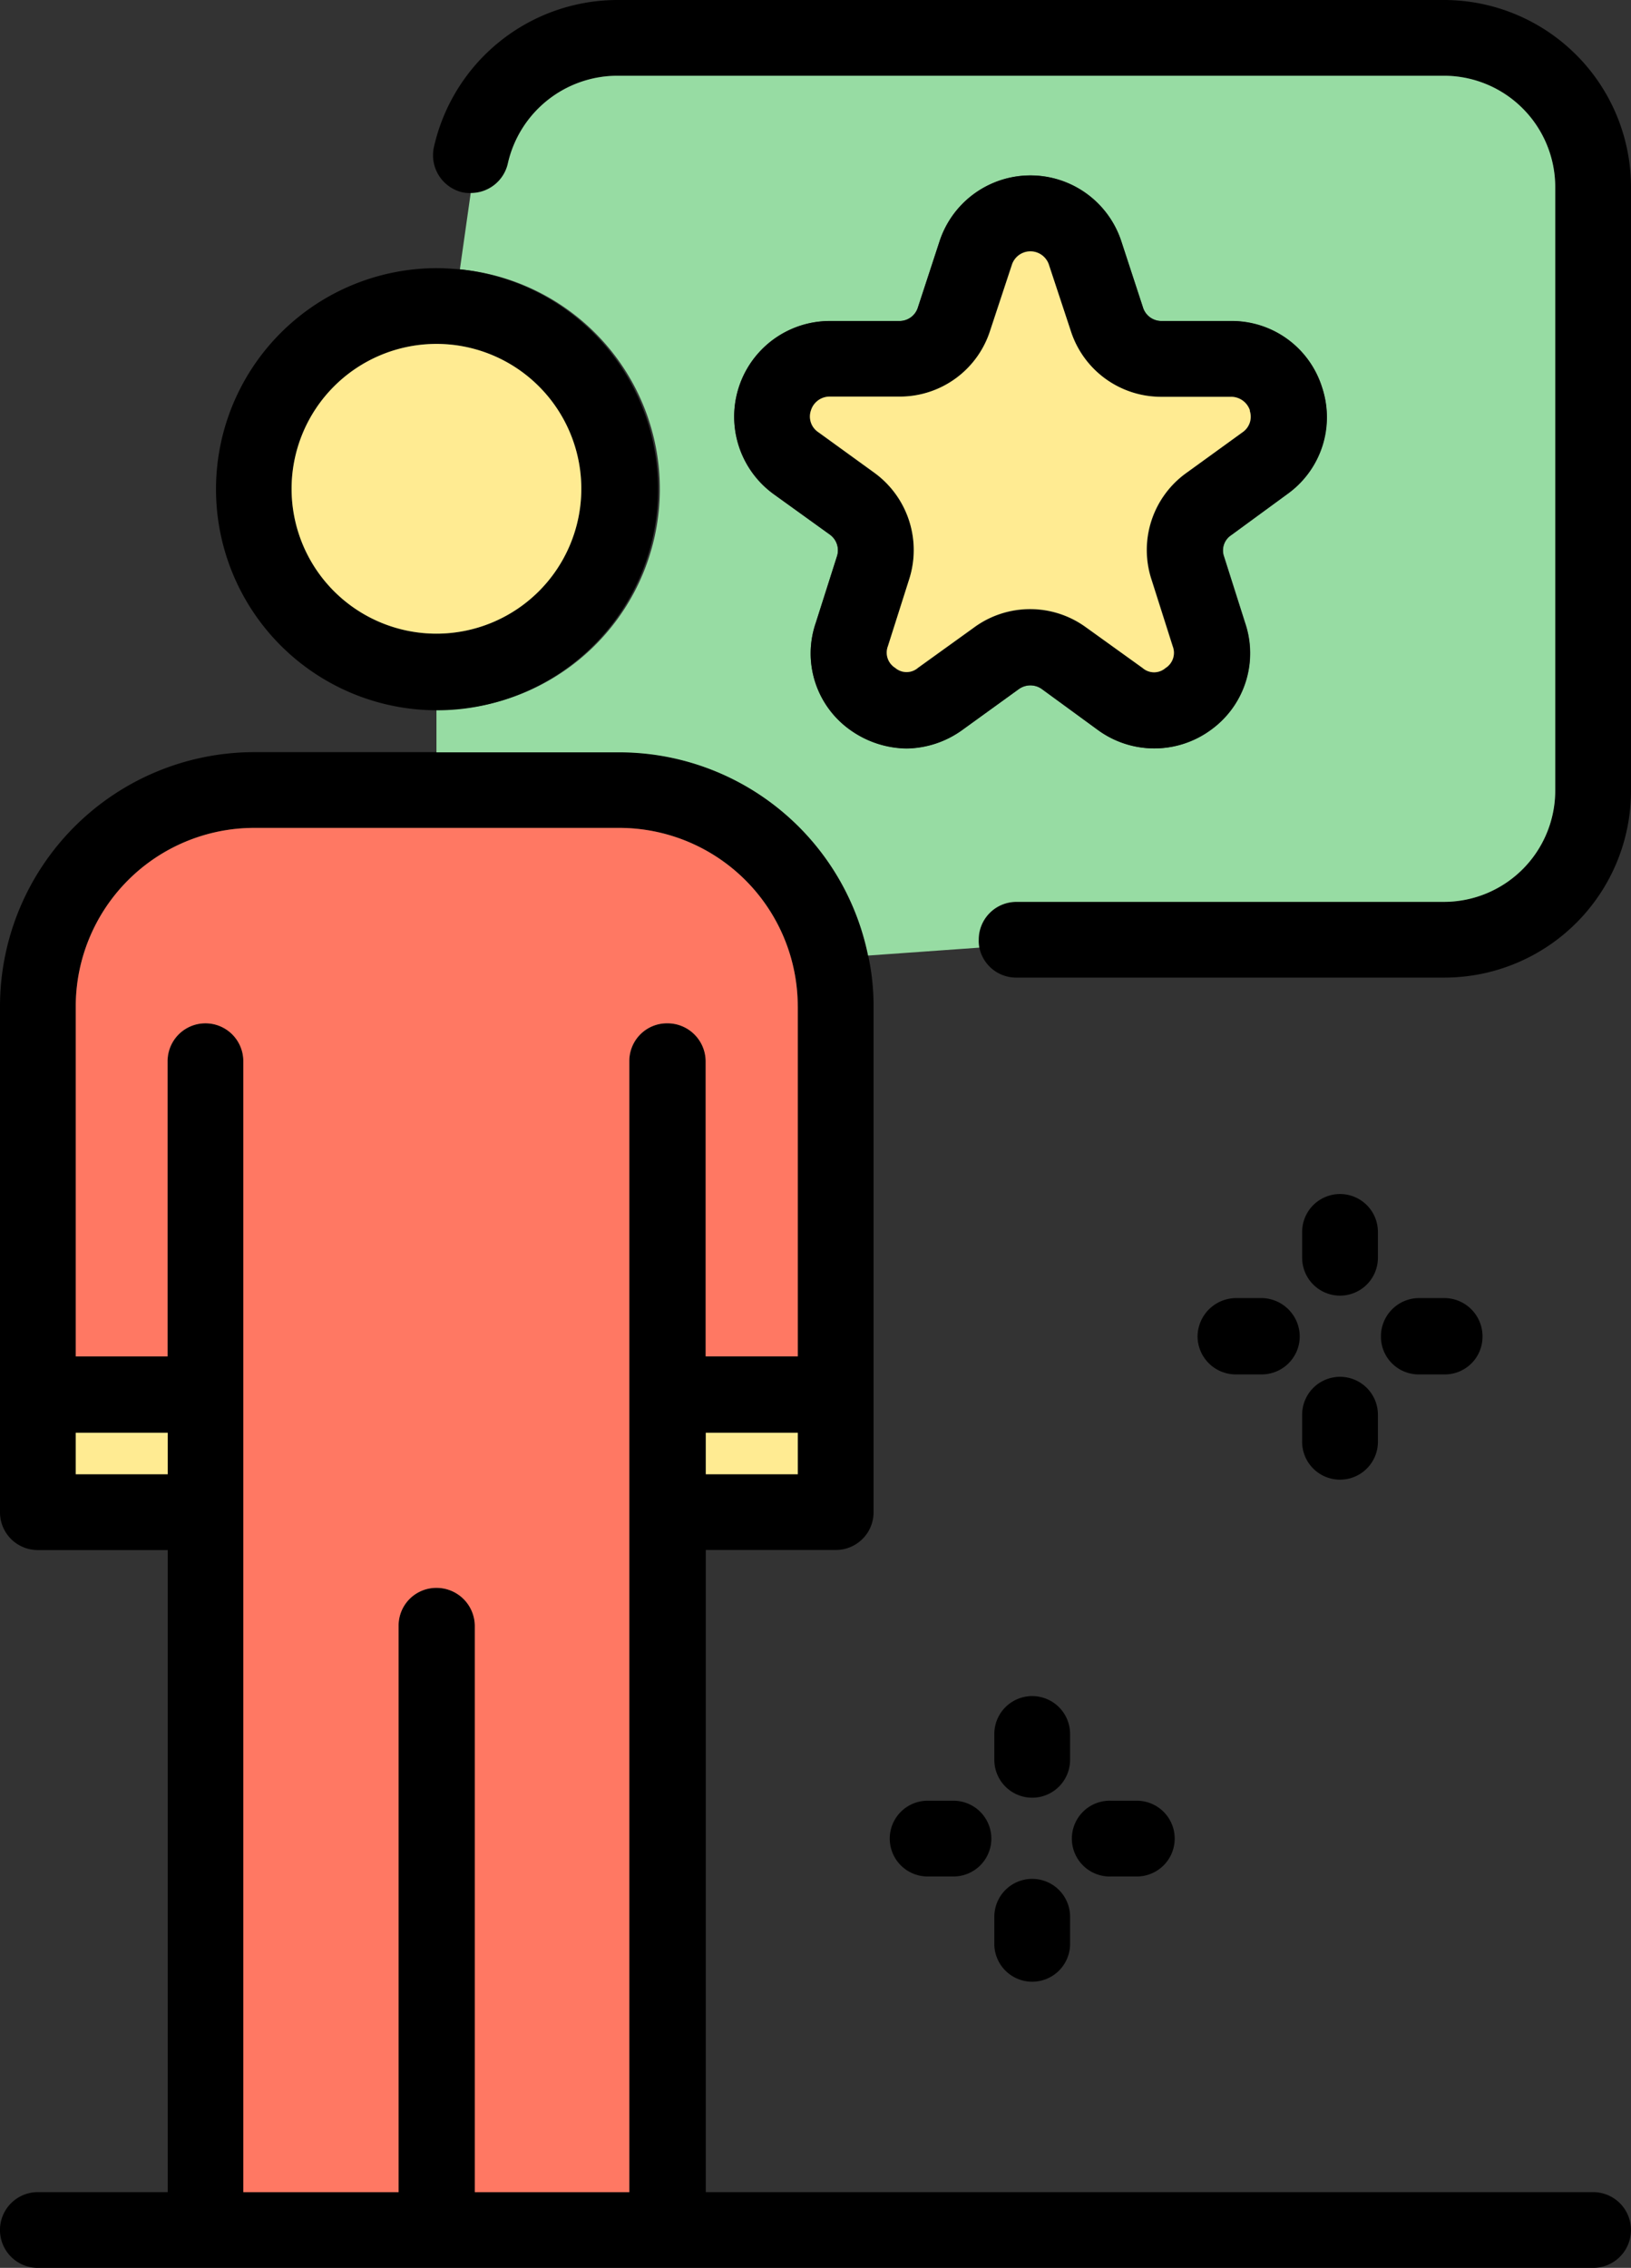 <svg id="Grupo_94417" data-name="Grupo 94417" xmlns="http://www.w3.org/2000/svg" xmlns:xlink="http://www.w3.org/1999/xlink" width="41.275" height="57.386" viewBox="0 0 41.275 57.386">
  <rect x="0" y="0" width="41.275" height="57.386" fill="#333333" stroke="none"/>
  <defs>
    <clipPath id="clip-path">
      <rect id="Rectángulo_40811" data-name="Rectángulo 40811" width="41.275" height="57.386" fill="none"/>
    </clipPath>
  </defs>
  <g id="Grupo_94416" data-name="Grupo 94416" clip-path="url(#clip-path)">
    <path id="Trazado_136893" data-name="Trazado 136893" d="M37.519,4.731V20.006a4.727,4.727,0,0,1-4.731,4.731H21.971a.95.95,0,0,1-.943-.761.867.867,0,0,1-.015-.2.954.954,0,0,1,.958-.958H32.788A2.818,2.818,0,0,0,35.6,20.006V4.731a2.818,2.818,0,0,0-2.815-2.815H11.854A2.845,2.845,0,0,0,9.1,4.123a.959.959,0,0,1-.943.761.867.867,0,0,1-.2-.015.963.963,0,0,1-.73-1.156A4.767,4.767,0,0,1,11.854,0H32.788a4.737,4.737,0,0,1,4.731,4.731" transform="translate(3.756)"/>
    <path id="Trazado_136894" data-name="Trazado 136894" d="M40.316,48.947a.958.958,0,1,1,0,1.917H.958a.958.958,0,1,1,0-1.917H4.245V32.7H.958A.954.954,0,0,1,0,31.74V18.945A6.438,6.438,0,0,1,6.435,12.51H15.67a6.43,6.43,0,0,1,6.3,5.142,6.015,6.015,0,0,1,.137,1.293V31.74a.954.954,0,0,1-.958.958H17.861V48.947ZM20.189,29.732H17.861v1.05h2.328Zm0-1.932V18.945a4.519,4.519,0,0,0-4.518-4.518H6.435a4.519,4.519,0,0,0-4.518,4.518V27.8H4.245V20.33a.958.958,0,0,1,1.917,0V48.947h3.925V34.615a.954.954,0,0,1,.958-.958.968.968,0,0,1,.974.958V48.947h3.91V20.33a.954.954,0,0,1,.958-.958.968.968,0,0,1,.974.958V27.8ZM4.245,29.732H1.917v1.05H4.245Z" transform="translate(0 6.522)"/>
    <path id="Trazado_136895" data-name="Trazado 136895" d="M35.573,4.075V19.349a2.818,2.818,0,0,1-2.815,2.815H21.941a.954.954,0,0,0-.958.958.867.867,0,0,0,.015.2l-2.815.2a6.43,6.43,0,0,0-6.3-5.142H7.26V17.3A5.583,5.583,0,0,0,7.853,6.159l.274-1.932a.959.959,0,0,0,.943-.761A2.845,2.845,0,0,1,11.824,1.26H32.758a2.818,2.818,0,0,1,2.815,2.815m-6.785,7.774a2.421,2.421,0,0,0-1.43-4.382h-1.75a.488.488,0,0,1-.472-.35l-.548-1.674a2.42,2.42,0,0,0-4.595,0l-.548,1.674a.488.488,0,0,1-.472.35H17.21a2.421,2.421,0,0,0-1.415,4.382l1.415,1.019a.49.49,0,0,1,.183.563L16.86,15.1a2.374,2.374,0,0,0,.867,2.708,2.511,2.511,0,0,0,1.43.472,2.465,2.465,0,0,0,1.415-.472L22,16.778a.5.5,0,0,1,.578,0L24,17.812a2.42,2.42,0,0,0,2.86,0,2.389,2.389,0,0,0,.867-2.708l-.532-1.674a.463.463,0,0,1,.183-.548Z" transform="translate(3.785 0.657)" fill="#97dca3"/>
    <path id="Trazado_136896" data-name="Trazado 136896" d="M24.583,21.59a.968.968,0,0,1,.958.974.954.954,0,0,1-.958.958h-.654a.954.954,0,0,1-.958-.958.968.968,0,0,1,.958-.974Z" transform="translate(11.976 11.256)"/>
    <path id="Trazado_136897" data-name="Trazado 136897" d="M23.577,23.858v.654a.959.959,0,1,1-1.917,0v-.654a.958.958,0,1,1,1.917,0" transform="translate(11.293 11.939)"/>
    <path id="Trazado_136898" data-name="Trazado 136898" d="M23.577,20.818v.654a.958.958,0,0,1-1.917,0v-.654a.958.958,0,0,1,1.917,0" transform="translate(11.293 10.354)"/>
    <path id="Trazado_136899" data-name="Trazado 136899" d="M27.09,8.275a2.381,2.381,0,0,1-.882,2.708l-1.415,1.035a.463.463,0,0,0-.183.548l.532,1.674a2.389,2.389,0,0,1-.867,2.708,2.42,2.42,0,0,1-2.86,0L20,15.912a.5.5,0,0,0-.578,0l-1.43,1.035a2.465,2.465,0,0,1-1.415.472,2.511,2.511,0,0,1-1.43-.472,2.374,2.374,0,0,1-.867-2.708l.532-1.674A.49.49,0,0,0,14.63,12l-1.415-1.019A2.421,2.421,0,0,1,14.63,6.6h1.765a.488.488,0,0,0,.472-.35l.548-1.674a2.42,2.42,0,0,1,4.595,0l.548,1.674a.488.488,0,0,0,.472.35h1.75A2.388,2.388,0,0,1,27.09,8.275M25.082,9.416a.475.475,0,0,0,.183-.548.5.5,0,0,0-.487-.35h-1.75a2.4,2.4,0,0,1-2.3-1.674l-.548-1.658a.493.493,0,0,0-.943,0l-.548,1.658a2.4,2.4,0,0,1-2.3,1.674H14.63a.494.494,0,0,0-.472.35.475.475,0,0,0,.183.548l1.43,1.035a2.419,2.419,0,0,1,.867,2.708l-.532,1.674a.454.454,0,0,0,.183.548.441.441,0,0,0,.578,0l1.415-1.019a2.4,2.4,0,0,1,2.845,0l1.43,1.019a.441.441,0,0,0,.578,0,.454.454,0,0,0,.183-.548l-.532-1.674a2.4,2.4,0,0,1,.867-2.708Z" transform="translate(6.365 1.522)"/>
    <path id="Trazado_136900" data-name="Trazado 136900" d="M21.548,21.59a.977.977,0,0,1,.958.974.964.964,0,0,1-.958.958h-.654a.968.968,0,0,1-.974-.958.98.98,0,0,1,.974-.974Z" transform="translate(10.386 11.256)"/>
    <path id="Trazado_136901" data-name="Trazado 136901" d="M24.6,8.212a.475.475,0,0,1-.183.548l-1.43,1.035a2.4,2.4,0,0,0-.867,2.708l.532,1.674a.454.454,0,0,1-.183.548.441.441,0,0,1-.578,0L20.466,13.7a2.4,2.4,0,0,0-2.845,0l-1.415,1.019a.441.441,0,0,1-.578,0,.454.454,0,0,1-.183-.548l.532-1.674a2.419,2.419,0,0,0-.867-2.708l-1.43-1.035a.475.475,0,0,1-.183-.548.494.494,0,0,1,.472-.35h1.765a2.4,2.4,0,0,0,2.3-1.674L18.58,4.53a.493.493,0,0,1,.943,0l.548,1.658a2.4,2.4,0,0,0,2.3,1.674h1.75a.5.5,0,0,1,.487.35" transform="translate(7.025 2.179)" fill="#ffeb92"/>
    <path id="Trazado_136902" data-name="Trazado 136902" d="M19.468,29.95a.958.958,0,1,1,0,1.917h-.654a.959.959,0,1,1,0-1.917Z" transform="translate(9.301 15.615)"/>
    <path id="Trazado_136903" data-name="Trazado 136903" d="M18.457,32.208v.654a.959.959,0,1,1-1.917,0v-.654a.958.958,0,0,1,1.917,0" transform="translate(8.623 16.293)"/>
    <path id="Trazado_136904" data-name="Trazado 136904" d="M18.457,29.168v.654a.958.958,0,1,1-1.917,0v-.654a.958.958,0,1,1,1.917,0" transform="translate(8.623 14.708)"/>
    <path id="Trazado_136905" data-name="Trazado 136905" d="M16.413,29.95a.958.958,0,1,1,0,1.917h-.654a.958.958,0,1,1,0-1.917Z" transform="translate(7.716 15.615)"/>
    <rect id="Rectángulo_40809" data-name="Rectángulo 40809" width="2.328" height="1.05" transform="translate(17.861 36.254)" fill="#ffeb92"/>
    <path id="Trazado_136906" data-name="Trazado 136906" d="M19.532,18.288v8.854H17.2v-7.47a.967.967,0,0,0-.974-.958.954.954,0,0,0-.958.958V48.29h-3.91V33.959A.968.968,0,0,0,10.388,33a.954.954,0,0,0-.958.958V48.29H5.5V19.673a.958.958,0,0,0-1.917,0v7.47H1.26V18.288A4.519,4.519,0,0,1,5.778,13.77h9.235a4.519,4.519,0,0,1,4.518,4.518" transform="translate(0.657 7.179)" fill="#ff7863"/>
    <path id="Trazado_136907" data-name="Trazado 136907" d="M9.767,4.49a5.594,5.594,0,1,1-.593-.03c.2,0,.4.015.593.03m3.073,5.553A3.666,3.666,0,1,0,9.173,13.71a3.668,3.668,0,0,0,3.666-3.666" transform="translate(1.872 2.325)"/>
    <path id="Trazado_136908" data-name="Trazado 136908" d="M8.516,5.72A3.666,3.666,0,1,1,4.85,9.386,3.668,3.668,0,0,1,8.516,5.72" transform="translate(2.529 2.982)" fill="#ffeb92"/>
    <rect id="Rectángulo_40810" data-name="Rectángulo 40810" width="2.328" height="1.05" transform="translate(1.917 36.254)" fill="#ffeb92"/>
  </g>
</svg>
